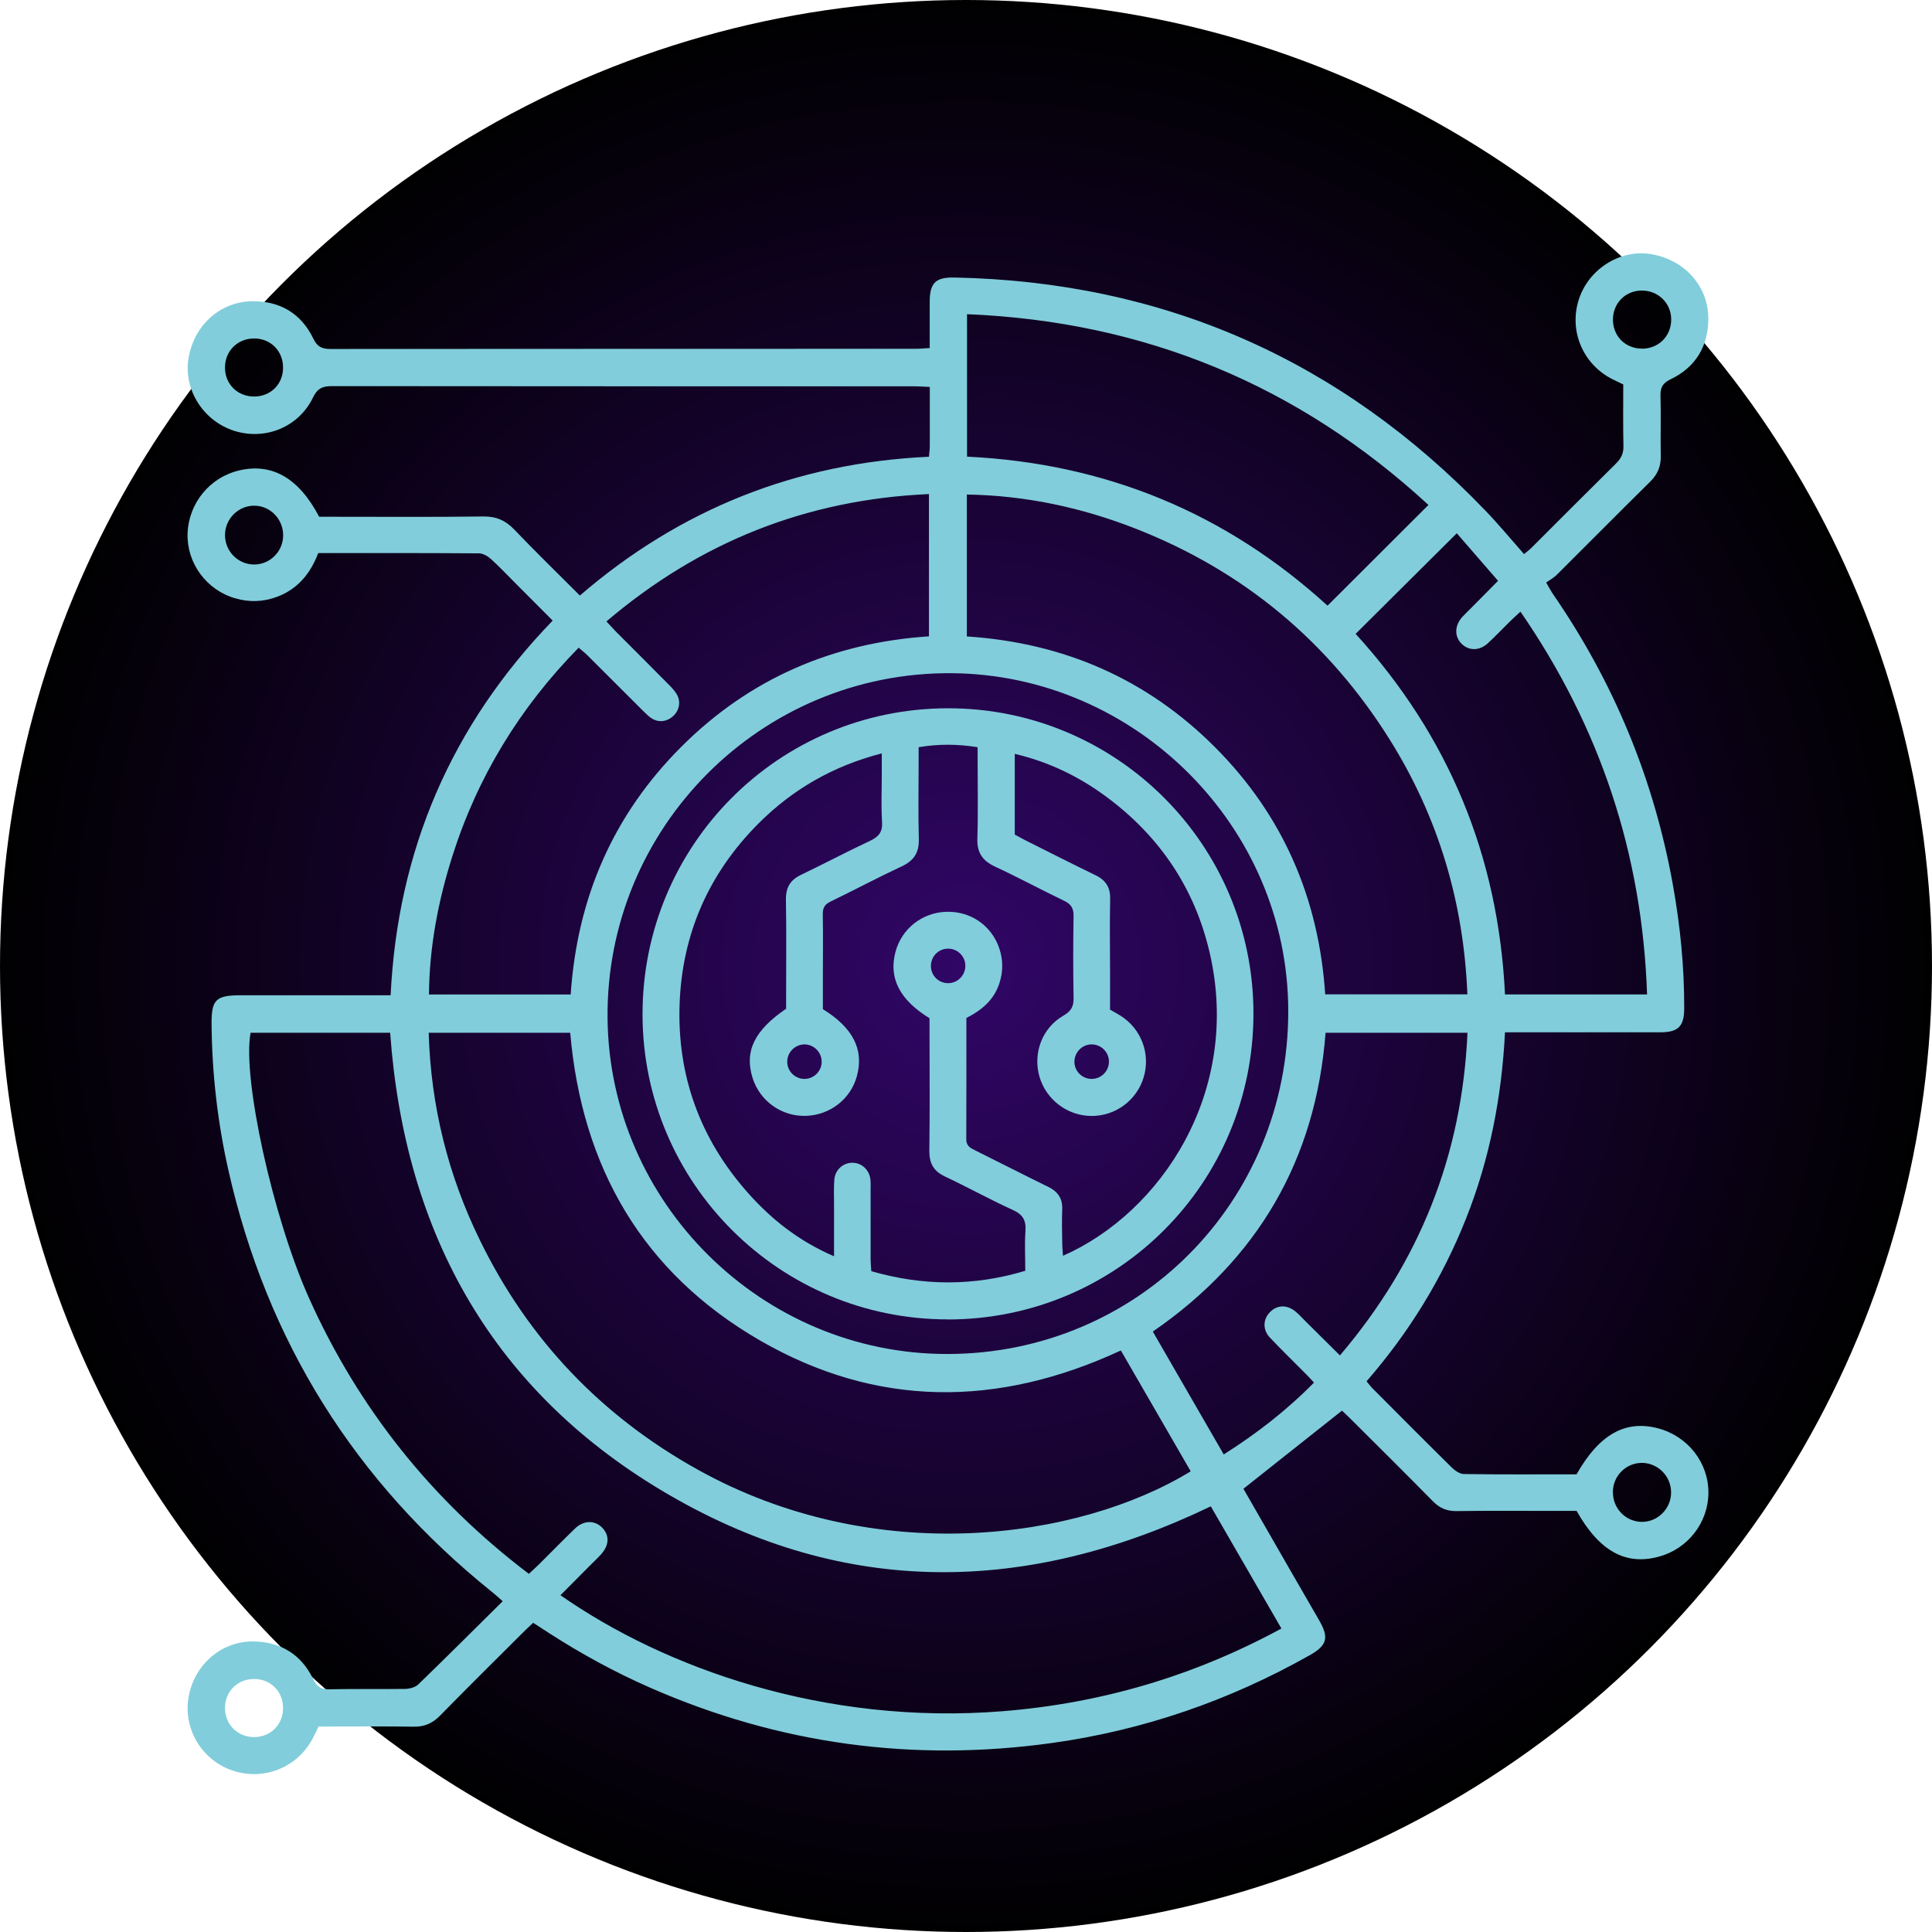 <svg width="206" height="206" viewBox="0 0 206 206" fill="none" xmlns="http://www.w3.org/2000/svg">
<circle cx="103" cy="103" r="103" fill="url(#paint0_radial_257_647)"/>
<path d="M168.11 161.1C167.46 161.1 166.74 161.1 166.03 161.1C162.45 161.1 158.87 161.07 155.28 161.12C154.26 161.13 153.5 160.8 152.79 160.08C149.87 157.11 146.91 154.18 143.96 151.24C143.65 150.93 143.32 150.63 143.09 150.41C139.58 153.2 136.12 155.93 132.58 158.74C134.17 161.5 135.81 164.36 137.46 167.23C138.53 169.09 139.61 170.95 140.68 172.81C141.72 174.63 141.5 175.45 139.63 176.5C131.08 181.32 121.95 184.48 112.22 185.84C97.36 187.92 83.05 185.98 69.3 179.94C65.56 178.3 61.99 176.35 58.56 174.14C58 173.78 57.45 173.42 56.85 173.03C56.43 173.43 56.07 173.76 55.73 174.1C52.78 177.04 49.82 179.97 46.91 182.94C46.1 183.77 45.21 184.14 44.05 184.11C41.19 184.06 38.32 184.09 35.45 184.09C34.96 184.09 34.47 184.09 33.97 184.09C33.76 184.52 33.59 184.88 33.41 185.23C31.83 188.39 28.25 189.89 24.9 188.82C21.6 187.76 19.56 184.47 20.09 181.07C20.64 177.56 23.57 174.96 27.06 175.02C29.94 175.07 32.13 176.41 33.39 179.03C33.78 179.83 34.2 180.14 35.1 180.12C37.79 180.06 40.47 180.12 43.16 180.08C43.65 180.08 44.27 179.92 44.6 179.6C47.59 176.71 50.54 173.76 53.6 170.73C53.14 170.33 52.8 170.01 52.43 169.72C37.84 157.98 28.45 143 24.34 124.72C23.2 119.64 22.61 114.49 22.56 109.28C22.53 106.59 22.99 106.13 25.62 106.12C30.41 106.12 35.2 106.12 39.99 106.12H41.65C42.4 90.65 48.12 77.35 58.93 66.17C57.61 64.85 56.35 63.59 55.1 62.33C54.18 61.41 53.29 60.46 52.33 59.59C52 59.29 51.5 59.01 51.07 59C45.39 58.96 39.7 58.97 33.93 58.97C33.12 61.12 31.77 62.79 29.58 63.62C28.11 64.18 26.61 64.24 25.1 63.8C22.04 62.94 19.91 60.06 20 56.91C20.1 53.66 22.37 50.88 25.54 50.15C29.02 49.35 31.86 50.97 34.03 55.1C34.45 55.1 34.93 55.1 35.41 55.1C40.78 55.1 46.16 55.14 51.53 55.07C52.91 55.05 53.9 55.49 54.83 56.46C57.09 58.82 59.43 61.1 61.83 63.5C72.53 54.27 84.94 49.35 99.05 48.7C99.09 48.22 99.14 47.87 99.14 47.53C99.14 45.48 99.14 43.43 99.14 41.26C98.54 41.23 98.06 41.19 97.59 41.19C76.86 41.19 56.13 41.19 35.4 41.17C34.39 41.17 33.84 41.41 33.37 42.39C31.84 45.55 28.29 46.98 24.98 45.94C21.71 44.9 19.61 41.63 20.08 38.34C20.6 34.78 23.4 32.16 26.91 32.12C29.85 32.09 32.11 33.42 33.4 36.09C33.83 36.98 34.32 37.21 35.23 37.21C56.05 37.19 76.87 37.2 97.69 37.19C98.12 37.19 98.56 37.14 99.13 37.11C99.13 35.41 99.13 33.81 99.13 32.21C99.13 30.17 99.74 29.55 101.77 29.59C124.05 30.04 142.9 38.35 158.34 54.4C159.77 55.88 161.08 57.47 162.5 59.08C162.75 58.87 163.02 58.68 163.26 58.44C166.27 55.44 169.27 52.42 172.3 49.43C172.85 48.89 173.12 48.34 173.1 47.56C173.05 45.37 173.08 43.18 173.08 40.99C172.64 40.77 172.27 40.61 171.92 40.43C168.76 38.83 167.26 35.25 168.35 31.91C169.38 28.73 172.66 26.62 175.86 27.07C179.5 27.59 182.15 30.42 182.15 33.98C182.15 36.91 180.8 39.16 178.13 40.44C177.31 40.84 177.03 41.29 177.05 42.17C177.11 44.32 177.04 46.47 177.08 48.62C177.1 49.73 176.74 50.58 175.95 51.36C172.6 54.66 169.3 58 165.96 61.32C165.64 61.63 165.23 61.85 164.86 62.11C165.18 62.66 165.34 62.97 165.53 63.26C172.04 72.68 176.33 83.01 178.36 94.28C179.15 98.65 179.59 103.05 179.58 107.5C179.58 109.44 178.95 110.07 177.01 110.07C172.04 110.07 167.07 110.07 162.1 110.07C161.62 110.07 161.13 110.07 160.47 110.07C160.12 117 158.83 123.63 156.29 130C153.76 136.34 150.24 142.07 145.71 147.28C145.94 147.56 146.15 147.84 146.39 148.08C149.17 150.87 151.95 153.67 154.75 156.43C155.1 156.78 155.63 157.16 156.07 157.17C160.1 157.23 164.12 157.2 168.1 157.2C170.52 152.93 173.32 151.37 176.81 152.3C179.99 153.15 182.19 155.99 182.16 159.2C182.13 162.38 179.95 165.16 176.84 165.99C173.32 166.93 170.53 165.39 168.11 161.11V161.1ZM129.11 160.61C109.53 170.03 90.18 170.3 71.44 159.45C52.67 148.59 43.16 131.68 41.6 110.12H26.72C25.81 114.92 29.11 129.88 32.98 138.48C38.27 150.22 46.06 159.98 56.39 167.81C56.8 167.42 57.17 167.1 57.51 166.76C58.78 165.5 60.03 164.21 61.32 162.97C62.24 162.09 63.41 162.08 64.19 162.87C65.01 163.7 64.97 164.75 64.08 165.74C63.75 166.11 63.39 166.44 63.04 166.79C61.95 167.89 60.86 168.98 59.76 170.09C70.83 177.83 87.87 183.98 106.89 182.46C117.41 181.62 127.3 178.71 136.63 173.64C134.04 169.16 131.56 164.87 129.1 160.61H129.11ZM119.52 143.99C106.43 150.07 93.48 150.13 80.99 142.9C68.51 135.67 62.04 124.45 60.8 110.12H45.71C45.94 117.96 47.78 125.31 51.18 132.26C56.34 142.82 64.1 150.97 74.38 156.69C93.28 167.22 114.98 164.2 126.96 156.88C124.48 152.59 122.01 148.3 119.51 143.99H119.52ZM103.09 67.86C113.44 68.54 122.29 72.4 129.54 79.66C136.79 86.92 140.62 95.78 141.3 106.02H156.46C156.06 96.17 153.36 87.15 148.2 78.89C141.65 68.42 132.62 60.89 121.12 56.38C115.35 54.12 109.38 52.83 103.09 52.73V67.86ZM64.66 66.26C65.04 66.66 65.33 66.99 65.63 67.3C67.53 69.2 69.43 71.1 71.32 73.01C71.63 73.32 71.95 73.66 72.17 74.04C72.62 74.83 72.43 75.76 71.77 76.36C71.14 76.94 70.28 77.07 69.54 76.63C69.2 76.43 68.91 76.13 68.62 75.85C66.62 73.86 64.63 71.86 62.63 69.87C62.36 69.6 62.05 69.36 61.7 69.06C55.4 75.48 50.9 82.86 48.22 91.33C46.71 96.11 45.78 100.99 45.74 106.04H60.85C61.54 95.72 65.39 86.87 72.66 79.61C79.92 72.36 88.79 68.53 99.05 67.85V52.68C85.98 53.26 74.62 57.79 64.66 66.26ZM101.04 144.37C121.3 144.34 137.37 128.17 137.36 107.82C137.36 88.14 121.08 71.93 101.46 71.78C81.12 71.63 64.59 88.26 64.78 108.56C64.97 128.22 81.2 144.4 101.04 144.37ZM103.11 48.69C117.95 49.4 130.76 54.74 141.55 64.58C145.19 60.94 148.7 57.44 152.31 53.84C138.44 41.07 122.09 34.28 103.11 33.5V48.69ZM144.54 67.58C154.49 78.49 159.77 91.33 160.47 106.03H175.62C175.11 91.06 170.62 77.55 162.12 65.22C161.66 65.64 161.34 65.93 161.02 66.24C160.22 67.02 159.46 67.84 158.63 68.6C157.74 69.41 156.62 69.4 155.86 68.66C155.06 67.89 155.08 66.71 155.92 65.78C156.22 65.45 156.55 65.14 156.86 64.83C157.79 63.89 158.72 62.94 159.73 61.93C158.2 60.16 156.74 58.49 155.33 56.86C151.71 60.46 148.19 63.96 144.54 67.59V67.58ZM141.34 110.11C140.3 123.67 134.12 134.26 122.92 141.98C125.45 146.37 127.95 150.69 130.48 155.08C134.03 152.84 137.21 150.35 140.11 147.42C139.77 147.06 139.53 146.79 139.28 146.54C137.99 145.24 136.67 143.96 135.41 142.63C134.63 141.8 134.66 140.72 135.36 139.96C136.11 139.14 137.19 139.07 138.12 139.83C138.5 140.14 138.83 140.51 139.18 140.86C140.38 142.05 141.58 143.23 142.87 144.52C151.38 134.53 155.89 123.17 156.47 110.12H141.34V110.11ZM171.98 159.14C171.98 160.89 173.4 162.29 175.12 162.27C176.78 162.25 178.16 160.86 178.18 159.18C178.21 157.44 176.81 156 175.09 155.98C173.36 155.97 171.96 157.38 171.97 159.13L171.98 159.14ZM27.11 179.02C25.36 179.02 24.03 180.3 23.99 182.03C23.95 183.82 25.29 185.21 27.07 185.22C28.87 185.22 30.21 183.87 30.18 182.07C30.16 180.33 28.85 179.03 27.1 179.02H27.11ZM23.99 57.03C23.98 58.77 25.37 60.19 27.1 60.19C28.77 60.19 30.15 58.84 30.19 57.15C30.23 55.4 28.87 53.95 27.15 53.92C25.44 53.89 24 55.3 23.99 57.04V57.03ZM27.09 36.09C25.3 36.09 23.95 37.47 23.99 39.26C24.02 40.99 25.35 42.28 27.09 42.28C28.89 42.28 30.22 40.93 30.18 39.12C30.15 37.38 28.82 36.08 27.08 36.09H27.09ZM175.07 37.18C176.85 37.18 178.2 35.83 178.19 34.06C178.19 32.31 176.79 30.96 175.02 30.98C173.31 31 172 32.32 171.98 34.04C171.96 35.82 173.29 37.17 175.07 37.17V37.18Z" fill="#81CDDB"/>
<path d="M101.1 140.68C83.13 140.71 68.53 126.15 68.51 108.18C68.49 90.11 83.02 75.54 101.07 75.52C119.04 75.5 133.63 90.06 133.65 108.03C133.67 126.11 119.16 140.66 101.09 140.69L101.1 140.68ZM99.13 108.58C95.9 106.6 94.73 104.27 95.49 101.46C96.16 99 98.35 97.29 100.92 97.22C103.51 97.15 105.74 98.69 106.56 101.15C106.97 102.38 106.96 103.62 106.56 104.84C105.99 106.61 104.68 107.72 103.04 108.54C103.04 112.88 103.05 117.18 103.03 121.48C103.03 122.17 103.44 122.39 103.94 122.64C106.55 123.93 109.13 125.26 111.75 126.54C112.8 127.05 113.31 127.79 113.26 128.97C113.21 130.13 113.24 131.3 113.26 132.46C113.26 132.92 113.31 133.38 113.34 133.9C123.82 129.28 132.39 116.4 128.99 101.62C127.4 94.72 123.66 89.17 117.97 84.96C115.05 82.8 111.85 81.24 108.2 80.38V88.99C108.58 89.19 108.97 89.41 109.36 89.61C111.84 90.85 114.31 92.11 116.81 93.32C117.91 93.85 118.4 94.63 118.37 95.86C118.32 98.41 118.35 100.96 118.36 103.52C118.36 104.9 118.36 106.29 118.36 107.65C118.79 107.9 119.14 108.09 119.48 108.3C121.69 109.7 122.69 112.35 121.95 114.85C121.21 117.34 118.91 119.03 116.31 118.99C113.78 118.95 111.53 117.23 110.83 114.79C110.12 112.3 111.11 109.6 113.39 108.29C114.21 107.82 114.49 107.32 114.47 106.41C114.42 103.5 114.42 100.59 114.47 97.68C114.48 96.85 114.21 96.4 113.45 96.04C110.99 94.86 108.59 93.56 106.11 92.41C104.75 91.78 104.16 90.91 104.21 89.39C104.3 86.66 104.24 83.93 104.24 81.2C104.24 80.72 104.24 80.24 104.24 79.67C102.08 79.33 100.07 79.31 97.95 79.67C97.95 80.24 97.95 80.68 97.95 81.12C97.95 83.9 97.89 86.67 97.97 89.45C98.01 90.91 97.45 91.77 96.14 92.38C93.59 93.57 91.1 94.9 88.56 96.13C87.95 96.42 87.72 96.79 87.73 97.47C87.77 99.71 87.74 101.95 87.74 104.19C87.74 105.35 87.74 106.51 87.74 107.6C90.97 109.6 92.13 111.92 91.37 114.73C90.71 117.18 88.52 118.89 85.94 118.98C83.34 119.06 81.02 117.41 80.24 114.92C79.36 112.1 80.43 109.86 83.82 107.56C83.82 107.12 83.82 106.63 83.82 106.14C83.82 102.74 83.86 99.33 83.8 95.93C83.78 94.64 84.25 93.83 85.41 93.28C87.87 92.1 90.28 90.82 92.76 89.66C93.69 89.22 94.12 88.72 94.05 87.64C93.94 85.99 94.02 84.33 94.02 82.67C94.02 81.96 94.02 81.25 94.02 80.33C88.83 81.67 84.52 84.16 80.88 87.8C75.55 93.14 72.71 99.62 72.46 107.14C72.21 114.71 74.65 121.41 79.67 127.1C82.21 129.99 85.18 132.34 88.93 133.95C88.93 131.95 88.93 130.21 88.93 128.47C88.93 127.57 88.89 126.67 88.96 125.78C89.05 124.7 89.93 123.95 90.94 123.98C91.9 124.01 92.69 124.74 92.81 125.76C92.85 126.11 92.83 126.48 92.83 126.83C92.83 129.29 92.83 131.76 92.83 134.22C92.83 134.65 92.88 135.08 92.9 135.54C98.43 137.13 103.82 137.15 109.32 135.5C109.32 134.03 109.24 132.65 109.34 131.27C109.42 130.13 109.07 129.5 107.99 129.01C105.55 127.9 103.19 126.59 100.77 125.45C99.55 124.88 99.08 124.05 99.09 122.71C99.15 118.46 99.11 114.2 99.11 109.95C99.11 109.46 99.11 108.97 99.11 108.55L99.13 108.58ZM85.8 111.36C84.77 111.36 83.94 112.19 83.94 113.21C83.94 114.24 84.79 115.06 85.82 115.04C86.78 115.02 87.59 114.22 87.61 113.26C87.64 112.23 86.81 111.37 85.79 111.36H85.8ZM116.36 111.36C115.34 111.38 114.53 112.25 114.56 113.28C114.6 114.25 115.4 115.03 116.38 115.04C117.41 115.05 118.25 114.21 118.24 113.19C118.24 112.16 117.38 111.34 116.36 111.36ZM101.1 101.15C100.06 101.15 99.25 101.98 99.26 103.02C99.27 104.05 100.11 104.86 101.15 104.83C102.12 104.8 102.9 104.01 102.93 103.03C102.96 102 102.12 101.15 101.1 101.15Z" fill="#81CDDB"/>
<defs>
<radialGradient id="paint0_radial_257_647" cx="0" cy="0" r="1" gradientUnits="userSpaceOnUse" gradientTransform="translate(103 103) rotate(90) scale(103)">
<stop stop-color="#310667"/>
<stop offset="1"/>
</radialGradient>
</defs>
</svg>
